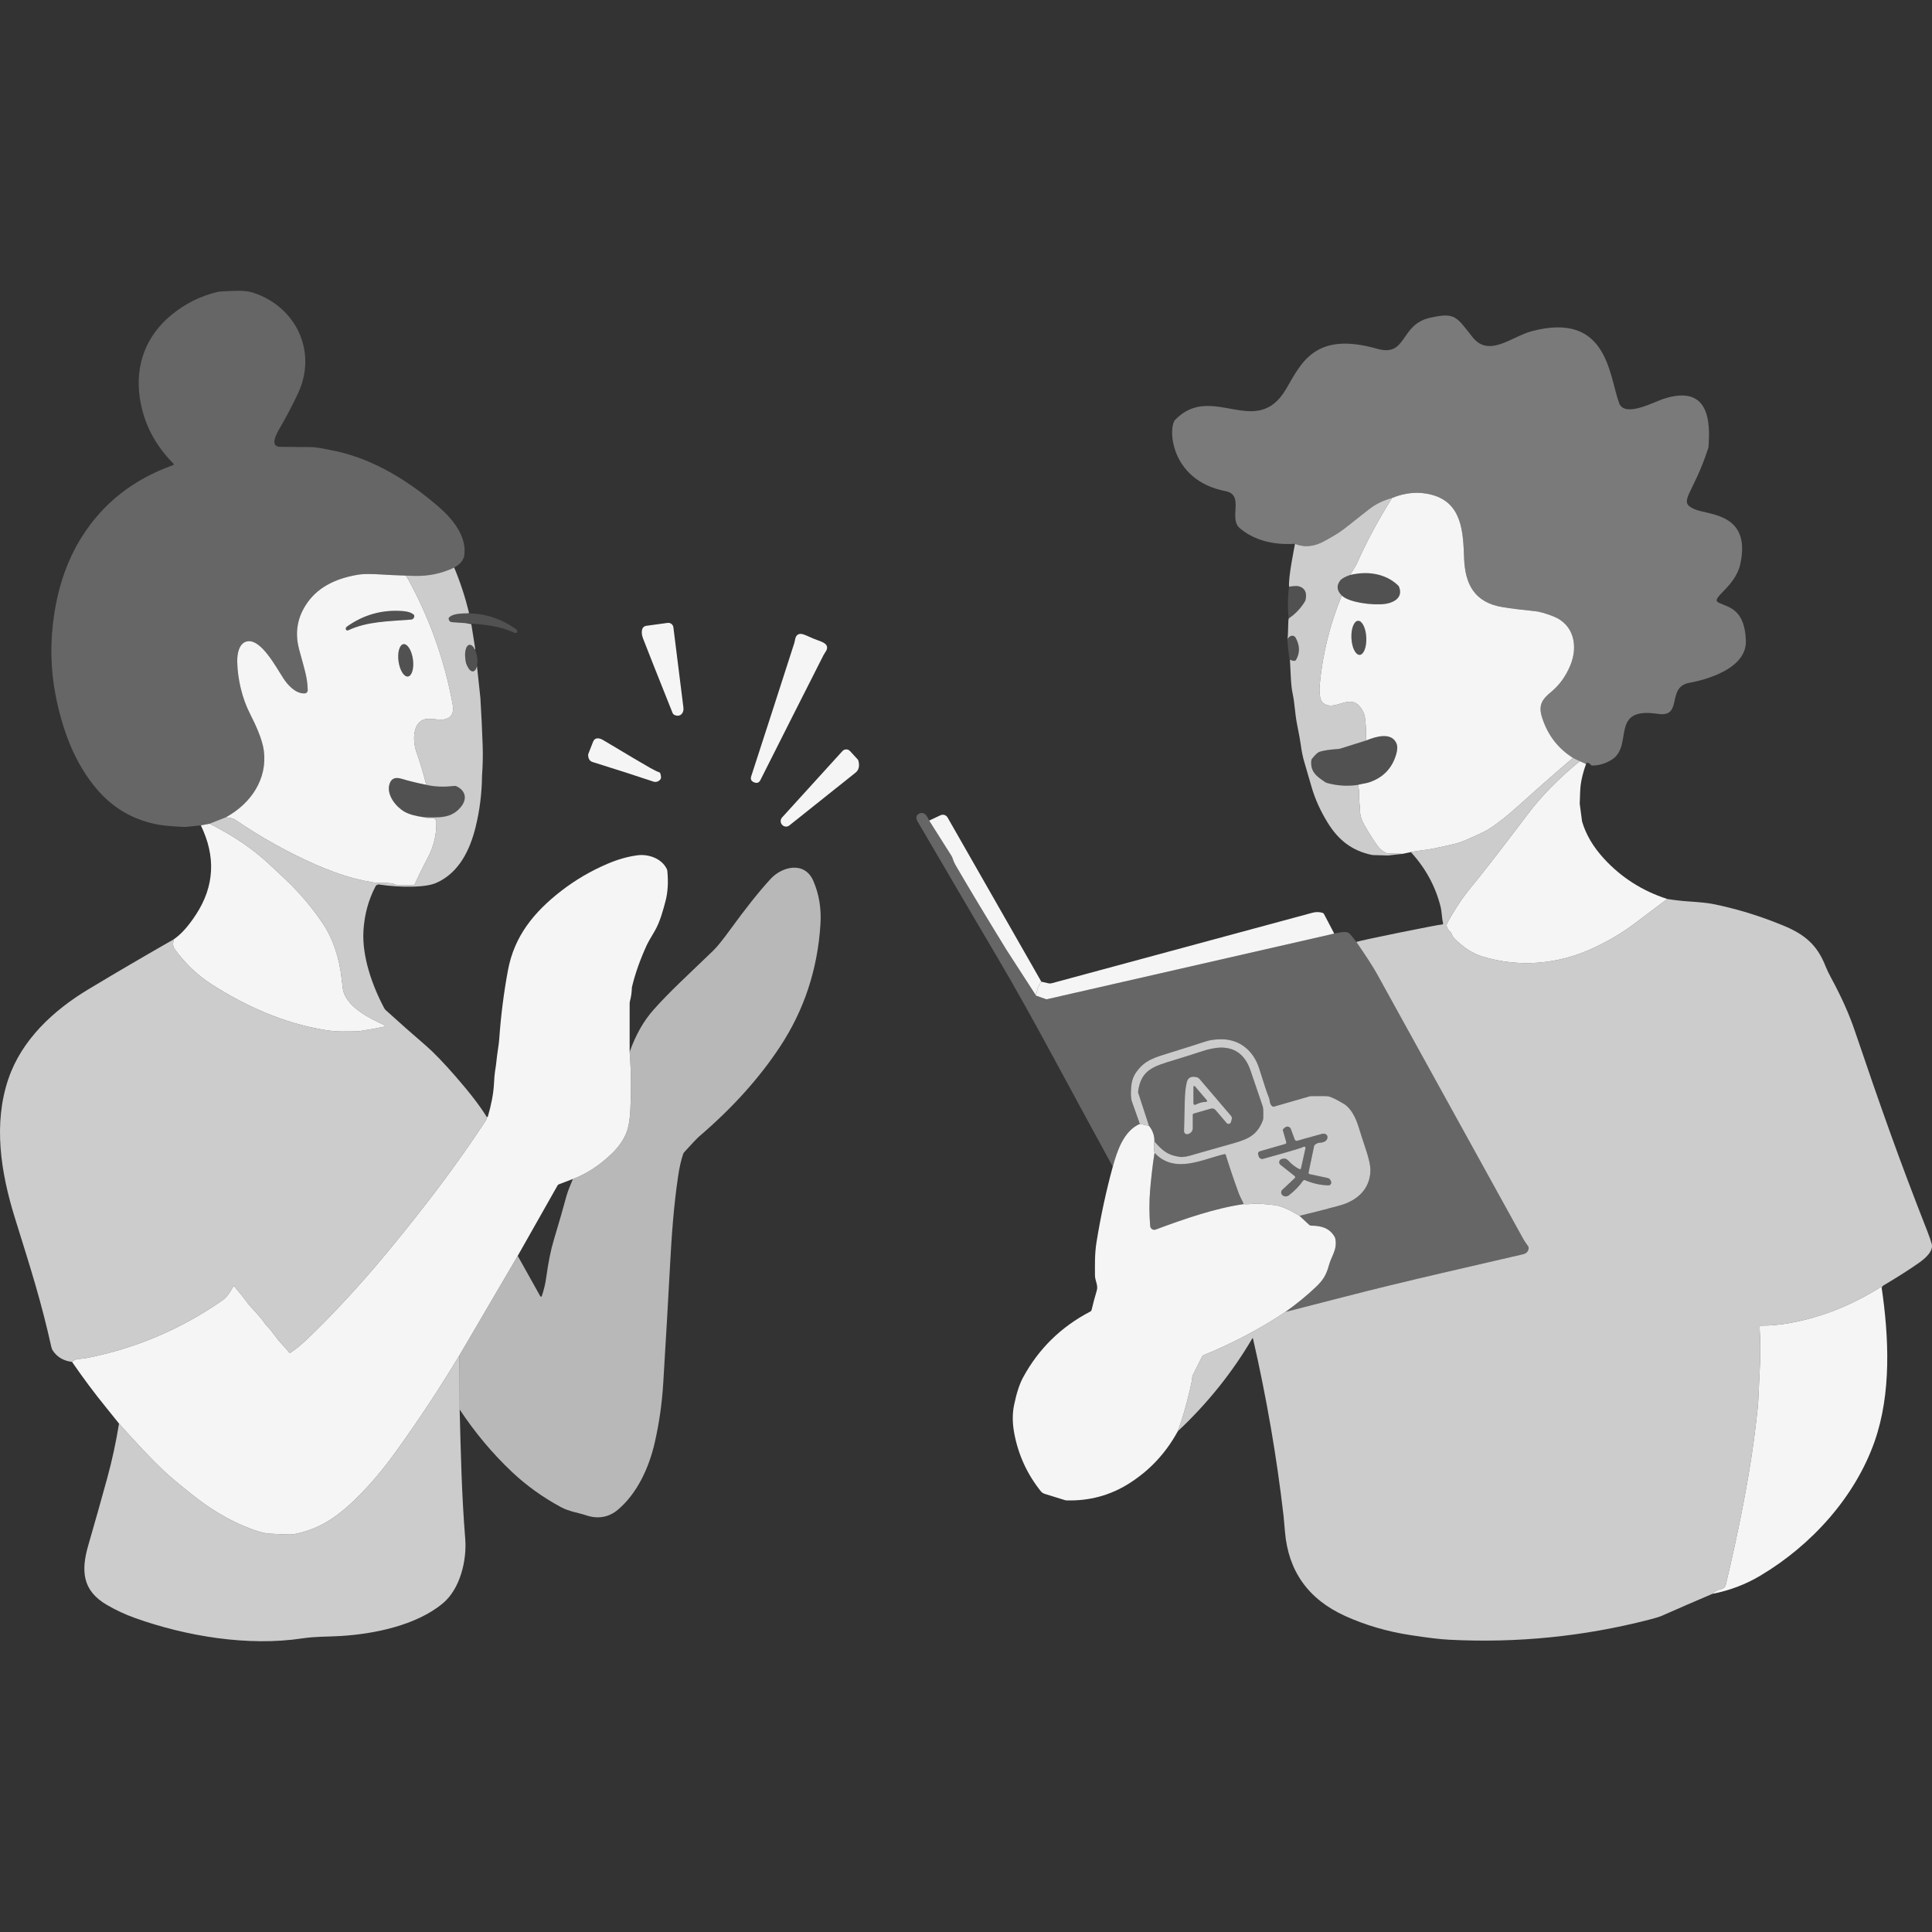 <?xml version="1.0" encoding="UTF-8" standalone="no"?>
<!DOCTYPE svg PUBLIC "-//W3C//DTD SVG 1.1//EN" "http://www.w3.org/Graphics/SVG/1.1/DTD/svg11.dtd">
<svg width="100%" height="100%" viewBox="0 0 300 300" version="1.1" xmlns="http://www.w3.org/2000/svg" xmlns:xlink="http://www.w3.org/1999/xlink" xml:space="preserve" xmlns:serif="http://www.serif.com/" style="fill-rule:evenodd;clip-rule:evenodd;stroke-linejoin:round;stroke-miterlimit:2;">
    <rect x="0" y="0" width="300" height="300" fill="#333333" stroke="none"/>
    <path d="M70.526,88.128C68.574,89.06 66.486,89.49 64.265,89.421C61.987,89.349 60.409,89.283 59.529,89.224C57.728,89.103 56.454,89.1 55.71,89.221C52.546,89.733 49.661,90.924 47.814,93.464C46.19,95.699 45.733,98.154 46.445,100.835C47.22,103.742 47.738,105.104 47.784,107.168C47.791,107.434 47.581,107.657 47.315,107.67C45.911,107.746 44.66,106.364 43.978,105.291C42.718,103.322 40.588,99.407 38.553,99.568C37.126,99.68 36.817,101.498 36.837,102.715C36.883,105.383 37.572,108.392 38.829,110.85C39.751,112.652 40.742,114.837 40.968,116.57C41.536,120.991 38.947,124.794 35.071,126.907L32.548,127.905L31.183,128.158L28.879,128.404C28.794,128.414 28.708,128.414 28.623,128.41C26.788,128.318 25.528,128.213 24.836,128.095C20.914,127.436 17.666,125.601 15.083,122.592C13.416,120.649 12.034,118.372 10.938,115.76C9.98,113.472 9.219,110.913 8.657,108.081C7.834,103.926 7.755,99.683 8.421,95.348C9.117,90.803 10.538,86.819 12.687,83.396C15.992,78.136 20.721,74.414 26.88,72.229C26.979,72.193 27.005,72.068 26.933,71.996C24.038,69.075 22.299,65.692 21.718,61.842C20.941,56.69 22.673,52.145 26.624,48.9C28.777,47.131 31.169,45.943 33.801,45.329C34.08,45.264 34.993,45.208 36.538,45.159C37.664,45.122 38.566,45.214 39.246,45.431C45.963,47.584 49.307,54.58 46.291,61.045C45.461,62.824 44.509,64.645 43.43,66.509C43.013,67.231 41.759,69.37 43.508,69.384C46.652,69.413 48.29,69.426 48.421,69.426C48.976,69.429 50.216,69.64 52.139,70.05C58.131,71.33 63.664,74.818 68.229,78.799C70.329,80.626 72.485,83.314 72.101,86.195C72,86.96 71.475,87.606 70.526,88.128Z" style="fill:white;fill-opacity:0.25;fill-rule:nonzero;"/>
    <path d="M265.281,69.501C262.861,77.009 260.408,77.874 263.123,79.067C265.264,80.008 271.953,79.617 270.238,87.568C269.448,91.234 265.449,92.878 266.87,93.577C268.414,94.335 270.934,94.524 271.098,99.503C271.259,104.405 263.159,105.876 262.296,106.033C258.707,106.685 261.395,111.45 257.458,110.852C249.848,109.696 253.718,115.728 250.317,117.933C249.219,118.645 248.131,118.876 247.177,118.875C247.116,118.847 247.063,118.805 247.022,118.749C246.973,118.68 246.842,118.588 246.632,118.467C246.478,118.375 246.359,118.431 246.277,118.638L245.309,118.198L244.249,117.683C241.903,116.203 240.302,114.106 239.445,111.385C238.854,109.511 239.432,108.609 240.869,107.431C242.159,106.368 243.153,104.986 243.852,103.286C245.073,100.32 244.404,96.913 241.128,95.679C239.918,95.223 239.018,94.967 238.431,94.911C236.4,94.711 234.7,94.501 233.331,94.278C228.904,93.55 227.487,90.678 227.342,86.638C227.198,82.612 227.027,78.113 222.367,76.843C220.349,76.291 218.282,76.452 216.162,77.322C214.787,77.686 213.579,78.283 212.539,79.107C210.389,80.81 209.169,81.772 208.883,81.992C207.849,82.792 206.845,83.357 205.651,84.016C204.046,84.902 202.523,85.044 201.089,84.443C200.928,84.395 196.066,85.079 192.492,81.992C190.742,80.48 193.293,76.841 190.303,76.264C181.646,74.591 181.339,66.365 182.491,65.178C188.234,59.263 195.078,68.366 199.741,60.345C202.092,56.3 204.233,51.422 213.827,54.153C218.547,55.497 217.3,50.419 222.033,49.349C225.991,48.454 226.13,49.176 228.659,52.356C231.226,55.584 234.737,52.244 237.867,51.422C249.62,48.334 249.829,58.225 251.412,62.584C252.254,64.901 256.802,62.431 258.229,61.96C265.344,59.608 265.63,65.317 265.281,69.501Z" style="fill:white;fill-opacity:0.35;"/>
    <path d="M244.249,117.683C241.45,120.068 238.703,122.48 236.009,124.915C235.041,125.788 234.168,126.533 233.384,127.153C232.13,128.141 231.182,128.791 230.535,129.103C228.228,130.222 226.706,130.858 225.974,131.013C224.642,131.295 222.761,131.804 221.035,132.01C220.382,132.092 219.729,132.194 219.076,132.315L217.786,132.585L215.446,132.512C215.381,132.509 215.315,132.493 215.256,132.463C214.721,132.194 214.318,131.879 214.045,131.521C213.458,130.76 212.726,129.611 211.843,128.079C211.403,127.318 211.184,126.573 211.18,125.844C211.18,125.001 211.003,124.374 211.046,123.432C211.069,122.917 211.003,122.402 210.849,121.88C211.43,121.709 212.155,121.637 212.634,121.473C214.784,120.744 216.175,119.291 216.805,117.115C217.012,116.403 217.022,115.832 216.828,115.402C216.05,113.663 213.678,114.342 212.139,114.982C212.155,113.82 212.099,112.681 211.971,111.569C211.896,110.909 211.636,110.306 211.19,109.758C209.448,107.631 207.15,110.66 205.388,109.095C204.843,108.609 204.853,107.063 204.925,106.312C205.378,101.511 206.52,96.9 208.352,92.476C208.775,92.867 209.454,93.179 210.383,93.412C211.686,93.737 213.038,93.878 214.436,93.835C215.942,93.786 217.957,93.084 217.268,91.18C217.225,91.069 217.159,90.97 217.074,90.888C215.112,89.027 212.299,88.643 209.644,89.283L210.606,87.689C210.613,87.679 210.619,87.669 210.622,87.659C212.181,84.148 214.025,80.702 216.162,77.322C218.282,76.452 220.349,76.291 222.367,76.843C227.027,78.113 227.198,82.612 227.342,86.638C227.487,90.678 228.904,93.55 233.331,94.278C234.7,94.501 236.4,94.711 238.431,94.911C239.018,94.967 239.918,95.223 241.128,95.679C244.404,96.913 245.073,100.32 243.852,103.286C243.153,104.986 242.159,106.368 240.869,107.431C239.432,108.609 238.854,109.511 239.445,111.385C240.302,114.106 241.903,116.203 244.249,117.683ZM210.874,96.398C210.235,96.427 209.779,97.638 209.849,99.099C209.92,100.559 210.494,101.721 211.132,101.688C211.771,101.658 212.227,100.448 212.157,98.987C212.086,97.527 211.512,96.365 210.874,96.398Z" style="fill:white;fill-opacity:0.95;fill-rule:nonzero;"/>
    <path d="M216.162,77.322C214.025,80.702 212.181,84.148 210.622,87.659C210.619,87.669 210.613,87.679 210.606,87.689L209.644,89.283C208.847,89.559 208.329,89.851 208.096,90.16C207.502,90.944 207.587,91.718 208.352,92.476C206.52,96.9 205.378,101.511 204.925,106.312C204.853,107.063 204.843,108.609 205.388,109.095C207.15,110.66 209.448,107.631 211.19,109.758C211.636,110.306 211.896,110.909 211.971,111.569C212.099,112.681 212.155,113.82 212.139,114.982L208.092,116.252C208.01,116.275 207.928,116.291 207.843,116.298C206.563,116.38 205.585,116.524 204.912,116.731C204.64,116.816 204.253,117.167 203.754,117.781C203.675,117.876 203.626,117.991 203.616,118.116C203.445,119.865 204.492,120.59 205.766,121.443C205.854,121.506 205.953,121.548 206.058,121.578C207.62,122.014 209.218,122.116 210.849,121.88C211.003,122.402 211.069,122.917 211.046,123.432C211.003,124.374 211.18,125.001 211.18,125.844C211.184,126.573 211.403,127.318 211.843,128.079C212.726,129.611 213.458,130.76 214.045,131.521C214.318,131.879 214.721,132.194 215.256,132.463C215.315,132.493 215.381,132.509 215.446,132.512L217.786,132.585L215.614,132.834C215.574,132.837 215.535,132.841 215.492,132.837L213.166,132.772C213.136,132.768 213.107,132.765 213.077,132.762C209.897,132.115 207.797,130.402 206.169,127.761C205.037,125.926 204.197,124.062 203.649,122.165C202.93,119.688 202.569,118.447 202.566,118.437C202.32,117.663 202.116,116.678 201.956,115.481C201.883,114.933 201.703,113.942 201.414,112.508C201.06,110.739 201.06,109.269 200.722,107.71C200.577,107.03 200.482,106.151 200.433,105.068C200.394,104.195 200.348,103.312 200.298,102.416C200.584,102.564 200.814,102.63 200.991,102.617C201.096,102.61 201.194,102.551 201.247,102.459C201.874,101.379 201.851,100.234 201.181,99.023C201.037,98.761 200.709,98.649 200.423,98.767C200.213,98.849 200.042,99.017 199.908,99.269C200.053,98.687 199.99,96.408 200.108,96.03C201.119,95.361 201.956,94.485 202.615,93.405C202.671,93.317 202.71,93.218 202.733,93.113C202.97,92.01 202.622,91.321 201.693,91.042C201.434,90.967 200.925,90.987 200.164,91.101C200.029,89.602 200.994,84.998 201.089,84.443C202.523,85.044 204.046,84.902 205.651,84.016C206.845,83.357 207.849,82.792 208.883,81.992C209.169,81.772 210.389,80.81 212.539,79.107C213.579,78.283 214.787,77.686 216.162,77.322Z" style="fill:white;fill-opacity:0.75;fill-rule:nonzero;"/>
    <path d="M63.421,90.022C66.742,96.089 69.033,102.538 70.29,109.367C70.533,110.683 70.122,111.454 69.063,111.684C67.842,111.946 66.44,111.241 65.41,111.927C64.025,112.849 64.156,115.336 64.639,116.711C65.22,118.352 65.735,120.072 66.188,121.87C64.718,121.568 63.428,121.25 62.322,120.918C61.288,120.607 60.658,120.938 60.435,121.916C60.068,123.547 61.528,125.319 62.824,126.051C63.51,126.438 64.501,126.72 65.791,126.894C66.171,127.006 66.595,127.042 67.057,127.006C67.428,126.973 67.747,127.262 67.756,127.633C67.802,129.579 67.353,131.443 66.404,133.228C65.679,134.596 64.941,136.063 64.458,137.205C64.406,137.33 64.281,137.412 64.147,137.412L61.666,137.412C61.587,137.412 61.511,137.395 61.439,137.363C60.511,136.943 59.001,137.192 57.908,137.015C55.926,136.69 53.99,136.181 52.103,135.489C50.909,135.049 49.894,134.645 49.061,134.278C44.654,132.329 40.466,129.992 36.492,127.268C36.24,127.098 35.767,126.976 35.071,126.907C38.947,124.794 41.536,120.991 40.968,116.57C40.742,114.837 39.751,112.652 38.829,110.85C37.572,108.392 36.883,105.383 36.837,102.715C36.817,101.498 37.126,99.68 38.553,99.568C40.588,99.407 42.718,103.322 43.978,105.291C44.66,106.364 45.911,107.746 47.315,107.67C47.581,107.657 47.791,107.434 47.784,107.168C47.738,105.104 47.22,103.742 46.445,100.835C45.733,98.154 46.19,95.699 47.814,93.464C49.661,90.924 52.546,89.733 55.71,89.221C56.454,89.1 57.728,89.103 59.529,89.224C60.238,89.272 61.401,89.324 63.017,89.38C63.25,89.718 63.421,90.022 63.421,90.022ZM53.724,97.491C53.593,97.72 53.836,97.983 54.075,97.871C57.009,96.5 60.169,96.49 63.832,96.208C64.183,96.181 64.412,95.83 64.301,95.496C64.294,95.479 64.225,95.423 64.094,95.328C63.766,95.089 63.244,94.941 62.529,94.885C59.359,94.642 56.471,95.446 53.869,97.297C53.829,97.323 53.8,97.359 53.777,97.399L53.724,97.491ZM62.653,100.022C62.037,100.106 61.692,101.301 61.883,102.69C62.076,104.077 62.732,105.134 63.35,105.047C63.966,104.963 64.311,103.769 64.12,102.379C63.927,100.992 63.27,99.936 62.653,100.022Z" style="fill:white;fill-opacity:0.95;"/>
    <path d="M72.286,96.756L73.188,96.916L73.795,100.746C73.791,100.796 73.779,100.844 73.757,100.89C73.518,100.389 73.199,100.085 72.89,100.128C72.725,100.151 72.583,100.271 72.473,100.463C72.431,100.515 72.4,100.578 72.384,100.651C72.224,101.058 72.169,101.66 72.26,102.316C72.298,102.755 72.404,103.18 72.61,103.519C72.847,104.001 73.16,104.292 73.462,104.25C73.745,104.211 73.958,103.888 74.063,103.411L74.595,108.386C74.743,110.804 74.861,113.233 74.946,115.668C75.002,117.253 74.969,118.831 74.851,120.41C74.828,123.11 74.5,125.765 73.864,128.377C72.978,132.01 71.274,135.495 67.806,137.067C66.966,137.448 65.676,137.651 63.937,137.681C62.22,137.71 60.534,137.599 58.876,137.346C58.643,137.31 58.417,137.428 58.309,137.635C57.216,139.719 56.592,142.009 56.438,144.507C56.192,148.478 57.784,153.029 59.67,156.56C59.73,156.672 59.808,156.77 59.9,156.856C62.069,158.825 64.134,160.649 66.086,162.326C67.29,163.36 68.849,164.974 70.762,167.166C72.925,169.641 74.53,171.731 75.583,173.441C75.58,173.664 75.537,173.835 75.462,173.953C70.867,180.962 66.152,187.138 60.606,193.889C57.229,198.001 53.8,201.82 50.324,205.348C48.214,207.491 46.747,208.863 45.917,209.47C45.418,209.834 45.156,210.021 45.126,210.038C45.028,210.087 44.906,210.054 44.847,209.962C44.726,209.769 44.283,209.26 43.518,208.436C42.839,207.704 42.298,206.746 41.474,205.929C41.346,205.801 41.228,205.66 41.126,205.509C40.25,204.193 38.871,203.002 38.153,201.942C37.943,201.63 37.355,200.898 36.391,199.753C36.338,199.691 36.243,199.704 36.207,199.773C35.685,200.79 35.124,201.509 34.52,201.929C28.026,206.448 20.898,209.45 13.137,210.937C13.101,210.943 12.782,210.973 12.182,211.022C11.765,211.058 11.434,211.213 11.191,211.478C9.855,211.314 8.851,210.72 8.182,209.693C8.09,209.549 8.024,209.391 7.988,209.227C6.354,201.932 4.887,197.387 2.311,189.114C0.099,182.003 -1.063,174.458 1.313,167.498C3.374,161.456 8.29,156.888 13.705,153.63C18.036,151.024 22.463,148.432 26.989,145.852C26.815,146.499 26.851,146.991 27.097,147.336C28.705,149.564 30.605,151.385 32.794,152.799C38.097,156.225 44.093,158.907 50.465,159.934C51.42,160.088 52.31,160.163 53.133,160.167C54.653,160.17 55.549,160.15 55.818,160.111C56.973,159.944 58.292,159.707 59.772,159.402C59.858,159.386 59.871,159.268 59.792,159.231C57.423,158.135 54.151,156.563 53.334,153.994C53.271,153.797 53.186,153.187 53.074,152.166C52.697,148.684 51.706,145.747 50.101,143.358C48.359,140.769 46.301,138.373 43.922,136.175C43.551,135.83 42.872,135.197 41.887,134.268C39.351,131.872 36.236,129.753 32.548,127.905L35.071,126.907C35.767,126.976 36.24,127.098 36.492,127.268C40.466,129.992 44.654,132.329 49.061,134.278C49.894,134.645 50.909,135.049 52.103,135.489C53.99,136.181 55.926,136.69 57.908,137.015C59.001,137.192 60.511,136.943 61.439,137.363C61.511,137.395 61.587,137.412 61.666,137.412L64.147,137.412C64.281,137.412 64.406,137.33 64.458,137.205C64.941,136.063 65.679,134.596 66.404,133.228C67.353,131.443 67.802,129.579 67.756,127.633C67.747,127.262 67.428,126.973 67.057,127.006C66.595,127.042 66.171,127.006 65.791,126.894C68.216,126.95 70.083,127.111 71.57,125.296C72.613,124.023 72.265,122.717 70.841,122.08C70.749,122.041 70.648,122.024 70.546,122.037C68.918,122.231 67.464,122.175 66.188,121.87C65.735,120.072 65.22,118.352 64.639,116.711C64.156,115.336 64.025,112.849 65.41,111.927C66.44,111.241 67.842,111.946 69.063,111.684C70.122,111.454 70.533,110.683 70.29,109.367C69.033,102.538 66.742,96.089 63.421,90.022C63.421,90.022 63.25,89.718 63.017,89.38L64.265,89.421C66.486,89.49 68.574,89.06 70.526,88.128C71.475,90.393 72.246,92.752 72.843,95.207L72.485,95.244C72.152,95.246 71.815,95.26 71.475,95.286C70.759,95.342 70.238,95.489 69.91,95.729C69.778,95.824 69.709,95.88 69.703,95.896C69.591,96.231 69.821,96.582 70.172,96.608C70.895,96.664 71.599,96.709 72.286,96.756Z" style="fill:white;fill-opacity:0.75;"/>
    <path d="M208.352,92.476C207.587,91.718 207.502,90.944 208.096,90.16C208.329,89.851 208.847,89.559 209.644,89.283C212.299,88.643 215.112,89.027 217.074,90.888C217.159,90.97 217.225,91.069 217.268,91.18C217.957,93.084 215.942,93.786 214.436,93.835C213.038,93.878 211.686,93.737 210.383,93.412C209.454,93.179 208.775,92.867 208.352,92.476Z" style="fill:white;fill-opacity:0.15;fill-rule:nonzero;"/>
    <path d="M200.108,96.03C199.934,94.416 199.951,92.772 200.164,91.101C200.925,90.987 201.434,90.967 201.693,91.042C202.622,91.321 202.97,92.01 202.733,93.113C202.71,93.218 202.671,93.317 202.615,93.405C201.956,94.485 201.119,95.361 200.108,96.03Z" style="fill:white;fill-opacity:0.15;fill-rule:nonzero;"/>
    <path d="M53.724,97.491L53.777,97.399C53.8,97.359 53.829,97.323 53.869,97.297C56.471,95.446 59.359,94.642 62.529,94.885C63.244,94.941 63.766,95.089 64.094,95.328C64.225,95.423 64.294,95.479 64.301,95.496C64.412,95.83 64.183,96.181 63.832,96.208C60.169,96.49 57.009,96.5 54.075,97.871C53.836,97.983 53.593,97.72 53.724,97.491Z" style="fill:white;fill-opacity:0.15;fill-rule:nonzero;"/>
    <path d="M210.874,96.398C211.512,96.365 212.086,97.527 212.157,98.987C212.227,100.448 211.771,101.658 211.132,101.688C210.494,101.721 209.92,100.559 209.849,99.099C209.779,97.638 210.235,96.427 210.874,96.398Z" style="fill:white;fill-opacity:0.15;fill-rule:nonzero;"/>
    <path d="M106.122,109.889C106.227,110.726 105.623,111.415 104.747,111.024C104.603,110.959 104.491,110.84 104.432,110.696C102.036,104.704 100.507,100.848 99.848,99.132C99.66,98.652 99.611,98.203 99.7,97.783C99.769,97.461 100.031,97.218 100.356,97.176L103.667,96.723C104.107,96.664 104.511,96.976 104.563,97.415C104.763,99.105 105.282,103.263 106.122,109.889Z" style="fill:white;fill-opacity:0.95;fill-rule:nonzero;"/>
    <path d="M126.281,99.151C127.026,99.46 127.988,99.722 128.27,100.113C128.716,100.726 128.129,101.222 127.873,101.731C124.804,107.775 121.539,114.243 118.07,121.138C117.864,121.548 117.539,121.663 117.096,121.48C116.653,121.299 116.502,120.987 116.646,120.551C119.032,113.213 121.26,106.318 123.334,99.863C123.511,99.322 123.442,98.557 124.194,98.436C124.667,98.357 125.536,98.846 126.281,99.151Z" style="fill:white;fill-opacity:0.95;fill-rule:nonzero;"/>
    <path d="M200.298,102.416C200.155,102.324 199.918,99.846 199.908,99.269C200.042,99.017 200.213,98.849 200.423,98.767C200.709,98.649 201.037,98.761 201.181,99.023C201.851,100.234 201.874,101.379 201.247,102.459C201.194,102.551 201.096,102.61 200.991,102.617C200.814,102.63 200.584,102.564 200.298,102.416Z" style="fill:white;fill-opacity:0.15;fill-rule:nonzero;"/>
    <path d="M62.653,100.022C63.27,99.936 63.927,100.992 64.12,102.379C64.311,103.769 63.966,104.963 63.35,105.047C62.732,105.134 62.076,104.077 61.883,102.69C61.692,101.301 62.037,100.106 62.653,100.022Z" style="fill:white;fill-opacity:0.15;fill-rule:nonzero;"/>
    <path d="M210.849,121.88C209.218,122.116 207.62,122.014 206.058,121.578C205.953,121.548 205.854,121.506 205.766,121.443C204.492,120.59 203.445,119.865 203.616,118.116C203.626,117.991 203.675,117.876 203.754,117.781C204.253,117.167 204.64,116.816 204.912,116.731C205.585,116.524 206.563,116.38 207.843,116.298C207.928,116.291 208.01,116.275 208.092,116.252L212.139,114.982C213.678,114.342 216.05,113.663 216.828,115.402C217.022,115.832 217.012,116.403 216.805,117.115C216.175,119.291 214.784,120.744 212.634,121.473C212.155,121.637 211.43,121.709 210.849,121.88Z" style="fill:white;fill-opacity:0.15;fill-rule:nonzero;"/>
    <path d="M102.588,120.948C102.351,121.335 101.879,121.509 101.452,121.365C99.007,120.538 95.864,119.524 92.014,118.326C91.591,118.195 91.361,117.847 91.325,117.286C91.322,117.207 91.332,117.125 91.361,117.049C91.68,116.229 91.922,115.609 92.09,115.185C92.385,114.437 93.087,114.578 93.685,114.936C97.688,117.332 100.117,118.769 100.967,119.245C101.606,119.602 102.063,119.822 102.328,119.904C102.433,119.937 102.512,120.019 102.542,120.124C102.66,120.531 102.676,120.807 102.588,120.948Z" style="fill:white;fill-opacity:0.95;fill-rule:nonzero;"/>
    <path d="M121.46,128.085L121.437,128.062C121.149,127.741 121.152,127.255 121.441,126.937L130.813,116.626C131.128,116.281 131.67,116.278 131.988,116.623L133.163,117.899C133.225,117.965 133.271,118.047 133.294,118.139C133.511,118.956 133.356,119.576 132.828,119.993C129.737,122.444 126.317,125.175 122.566,128.177C122.232,128.443 121.746,128.404 121.46,128.085Z" style="fill:white;fill-opacity:0.95;fill-rule:nonzero;"/>
    <path d="M245.309,118.198C242.064,120.843 239.356,123.606 237.184,126.484C232.974,132.063 230.01,135.879 228.294,137.93C227.395,139.01 226.437,140.401 225.419,142.111C224.966,142.869 224.71,143.355 224.648,143.565C224.619,143.663 224.622,143.768 224.655,143.867C224.802,144.277 225.003,144.569 225.255,144.75C225.278,144.766 225.295,144.786 225.304,144.809L225.619,145.465C225.639,145.504 225.662,145.54 225.692,145.57C227.126,147.066 228.632,148.054 230.207,148.533C235.898,150.259 241.91,149.77 247.347,147.237C249.825,146.082 252.004,144.789 253.887,143.355C255.512,142.121 257.176,140.867 258.882,139.591C259.985,139.771 261.146,139.903 262.371,139.985C263.995,140.093 265.157,140.214 265.856,140.349C269.521,141.068 273.21,142.193 276.921,143.722C280.282,145.107 282.211,146.778 283.494,150.095C283.668,150.545 283.964,151.155 284.377,151.92C285.936,154.798 287.137,157.486 287.987,159.989C291.991,171.79 294.885,180.021 299.253,191.126C299.545,191.871 299.778,192.543 299.952,193.141C300.28,194.299 298.856,195.467 297.999,196.074C296.532,197.108 294.678,198.293 292.43,199.625C292.338,199.681 292.269,199.766 292.237,199.871L292.194,200.019C292.181,199.852 292.092,199.815 291.931,199.917C287.508,202.693 282.884,204.525 278.06,205.414C276.442,205.713 274.91,205.854 273.466,205.84C273.328,205.84 273.22,205.955 273.229,206.09C273.374,208.443 273.38,210.668 273.249,212.765C273.101,215.177 273.111,217.149 272.878,219.174C272.616,221.468 272.422,223.069 272.294,223.972C271.411,230.338 269.971,237.708 267.979,246.083C267.9,246.418 267.631,246.677 267.29,246.743C266.748,246.848 266.286,247.097 265.908,247.491C263.299,248.6 260.644,249.749 257.947,250.94C257.652,251.071 257.028,251.258 256.073,251.504C245.903,254.12 235.55,255.157 225.012,254.615C223.644,254.547 221.622,254.304 218.945,253.887C215.351,253.332 211.994,252.345 208.873,250.93C203.147,248.331 200.033,243.96 199.527,237.817C199.422,236.537 199.35,235.73 199.311,235.395C198.247,226.193 196.662,217.005 194.559,207.826C194.549,207.783 194.493,207.773 194.47,207.809C191.349,213.122 187.487,217.937 182.883,222.249C183.569,220.404 184.192,218.268 184.757,215.84C184.996,214.809 185.114,214.212 185.118,214.048C185.121,213.831 185.173,213.615 185.272,213.421L186.66,210.645C186.709,210.546 186.794,210.468 186.899,210.425C191.448,208.568 195.681,206.333 199.599,203.717C202.625,202.949 205.605,202.185 208.542,201.42C218.032,198.949 230.545,196.156 236.469,194.768C237.026,194.637 237.325,194.319 237.368,193.817C237.378,193.705 237.345,193.597 237.282,193.511C236.951,193.062 236.702,192.688 236.534,192.389C234.103,187.988 226.581,174.36 213.97,151.51C212.946,149.656 211.784,147.982 210.619,146.279C210.531,146.148 223.641,143.506 223.897,143.555C224.015,143.581 224.12,143.47 224.087,143.352C223.874,142.557 223.906,141.616 223.667,140.687C222.866,137.566 221.337,134.773 219.076,132.315C219.729,132.194 220.382,132.092 221.035,132.01C222.761,131.804 224.642,131.295 225.974,131.013C226.706,130.858 228.228,130.222 230.535,129.103C231.182,128.791 232.13,128.141 233.384,127.153C234.168,126.533 235.041,125.788 236.009,124.915C238.703,122.48 241.45,120.068 244.249,117.683L245.309,118.198Z" style="fill:white;fill-opacity:0.75;fill-rule:nonzero;"/>
    <path d="M245.309,118.198L246.277,118.638C245.851,119.835 245.575,120.912 245.45,121.863C245.388,122.352 245.336,123.327 245.299,124.791C245.299,124.804 245.299,124.817 245.303,124.83L245.654,127.498C245.657,127.534 245.667,127.567 245.677,127.603C246.271,129.602 247.39,131.502 249.034,133.297C251.731,136.244 255.013,138.341 258.882,139.591C257.176,140.867 255.512,142.121 253.887,143.355C252.004,144.789 249.825,146.082 247.347,147.237C241.91,149.77 235.898,150.259 230.207,148.533C228.632,148.054 227.126,147.066 225.692,145.57C225.662,145.54 225.639,145.504 225.619,145.465L225.304,144.809C225.295,144.786 225.278,144.766 225.255,144.75C225.003,144.569 224.802,144.277 224.655,143.867C224.622,143.768 224.619,143.663 224.648,143.565C224.71,143.355 224.966,142.869 225.419,142.111C226.437,140.401 227.395,139.01 228.294,137.93C230.01,135.879 232.974,132.063 237.184,126.484C239.356,123.606 242.064,120.843 245.309,118.198Z" style="fill:white;fill-opacity:0.95;fill-rule:nonzero;"/>
    <path d="M66.188,121.87C67.464,122.175 68.918,122.231 70.546,122.037C70.648,122.024 70.749,122.041 70.841,122.08C72.265,122.717 72.613,124.023 71.57,125.296C70.083,127.111 68.216,126.95 65.791,126.894C64.501,126.72 63.51,126.438 62.824,126.051C61.528,125.319 60.068,123.547 60.435,121.916C60.658,120.938 61.288,120.607 62.322,120.918C63.428,121.25 64.718,121.568 66.188,121.87Z" style="fill:white;fill-opacity:0.15;fill-rule:nonzero;"/>
    <path d="M160.824,154.585L162.418,155.146C162.474,155.165 162.533,155.169 162.592,155.156L207.18,144.969C208.542,144.658 208.973,144.676 209.372,144.833C209.604,144.925 210.531,146.148 210.619,146.279C211.784,147.982 212.946,149.656 213.97,151.51C226.581,174.36 234.103,187.988 236.534,192.389C236.702,192.688 236.951,193.062 237.282,193.511C237.345,193.597 237.378,193.705 237.368,193.817C237.325,194.319 237.026,194.637 236.469,194.768C230.545,196.156 218.032,198.949 208.542,201.42C205.605,202.185 202.625,202.949 199.599,203.717C201.362,202.454 202.937,201.167 204.318,199.855C205.421,198.805 205.936,198.011 206.353,196.478C206.766,194.968 207.682,194.033 207.347,192.337C207.328,192.238 207.292,192.143 207.242,192.054C206.448,190.669 205.136,190.328 203.616,190.322C203.495,190.322 203.377,190.276 203.291,190.194L201.785,188.792C203.872,188.297 205.946,187.765 208.007,187.198C210.75,186.443 212.677,184.671 212.798,181.865C212.828,181.094 212.582,179.929 212.053,178.367C211.702,177.323 211.331,176.178 210.944,174.931C210.537,173.615 209.799,172.082 208.68,171.413C207.554,170.74 206.763,170.35 206.307,170.248C206.054,170.192 205.136,170.179 203.554,170.209C203.488,170.212 203.423,170.222 203.357,170.238L197.814,171.836C197.732,171.862 197.644,171.846 197.575,171.794C197.082,171.423 197.223,170.885 197.04,170.445C196.764,169.785 196.262,168.282 195.533,165.939C194.69,163.232 192.59,161.414 189.754,161.378C188.767,161.368 187.913,161.479 187.188,161.719C185.846,162.162 184.031,162.736 181.751,163.445C179.247,164.223 177.799,164.59 176.461,166.448C176.008,167.075 175.742,167.81 175.663,168.66C175.558,169.759 175.591,170.553 175.762,171.039L176.989,174.521C174.501,175.6 173.487,178.655 172.792,181.159C169.789,175.669 166.822,170.215 163.898,164.791C160.41,158.329 157.473,153.075 155.081,149.022C151.747,143.375 147.553,136.23 142.502,127.59C142.154,126.996 142.24,126.576 142.761,126.323C143.119,126.153 143.552,126.254 143.792,126.573C144.018,126.871 144.179,127.15 144.281,127.416L147.763,132.929C147.809,133.005 147.845,133.08 147.874,133.162C148.029,133.638 148.189,134.015 148.35,134.294C150.526,138.029 153.181,142.443 156.315,147.539L160.771,154.43C160.82,154.355 160.84,154.407 160.824,154.585Z" style="fill:white;fill-opacity:0.25;"/>
    <path d="M161.697,152.435C161.322,152.924 161.076,153.505 160.958,154.178C160.945,154.25 160.909,154.316 160.856,154.361C160.833,154.381 160.804,154.404 160.771,154.43L156.315,147.539C153.181,142.443 150.526,138.029 148.35,134.294C148.189,134.015 148.029,133.638 147.874,133.162C147.845,133.08 147.809,133.005 147.763,132.929L144.281,127.416L146.05,126.589C146.447,126.405 146.919,126.556 147.136,126.934L161.697,152.435Z" style="fill:white;fill-opacity:0.95;fill-rule:nonzero;"/>
    <path d="M32.548,127.905C36.236,129.753 39.351,131.872 41.887,134.268C42.872,135.197 43.551,135.83 43.922,136.175C46.301,138.373 48.359,140.769 50.101,143.358C51.706,145.747 52.697,148.684 53.074,152.166C53.186,153.187 53.271,153.797 53.334,153.994C54.151,156.563 57.423,158.135 59.792,159.231C59.871,159.268 59.858,159.386 59.772,159.402C58.292,159.707 56.973,159.944 55.818,160.111C55.549,160.15 54.653,160.17 53.133,160.167C52.31,160.163 51.42,160.088 50.465,159.934C44.093,158.907 38.097,156.225 32.794,152.799C30.605,151.385 28.705,149.564 27.097,147.336C26.851,146.991 26.815,146.499 26.989,145.852C28.108,145.094 29.263,143.808 30.448,141.986C33.293,137.619 33.539,133.011 31.183,128.158L32.548,127.905Z" style="fill:white;fill-opacity:0.95;fill-rule:nonzero;"/>
    <path d="M97.77,163.343C98,166.297 98.036,169.293 97.879,172.328C97.793,173.979 97.564,175.229 97.186,176.079C96.697,177.195 95.952,178.229 94.951,179.177C93.035,181.002 91.036,182.298 88.959,183.069L86.79,183.896C86.698,183.932 86.623,183.998 86.573,184.083L80.391,195.005L71.343,210.448C68.163,215.741 64.777,220.861 61.183,225.803C59.001,228.805 56.727,231.395 54.354,233.577C51.798,235.933 49.179,237.525 45.766,238.201C45.487,238.256 45.202,238.279 44.92,238.276C44.293,238.266 43.279,238.224 41.881,238.148C40.991,238.099 39.718,237.728 38.054,237.042C35.354,235.923 32.715,234.351 30.139,232.32C27.911,230.564 26.303,229.216 25.322,228.28C23.438,226.482 21.157,224.073 18.483,221.051C17.826,220.221 17.163,219.397 16.491,218.573C14.683,216.355 12.917,213.989 11.191,211.478C11.434,211.213 11.765,211.058 12.182,211.022C12.782,210.973 13.101,210.943 13.137,210.937C20.898,209.45 28.026,206.448 34.52,201.929C35.124,201.509 35.685,200.79 36.207,199.773C36.243,199.704 36.338,199.691 36.391,199.753C37.355,200.898 37.943,201.63 38.153,201.942C38.871,203.002 40.25,204.193 41.126,205.509C41.228,205.66 41.346,205.801 41.474,205.929C42.298,206.746 42.839,207.704 43.518,208.436C44.283,209.26 44.726,209.769 44.847,209.962C44.906,210.054 45.028,210.087 45.126,210.038C45.156,210.021 45.418,209.834 45.917,209.47C46.747,208.863 48.214,207.491 50.324,205.348C53.8,201.82 57.229,198.001 60.606,193.889C66.152,187.138 70.867,180.962 75.462,173.953C75.537,173.835 75.58,173.664 75.583,173.441C75.655,173.464 75.705,173.464 75.734,173.434C75.737,173.431 75.741,173.425 75.744,173.418C76.299,171.498 76.614,169.831 76.696,168.417C76.755,167.357 76.81,166.681 76.863,166.392C77.106,165.01 77.083,164.469 77.303,163.081C77.418,162.349 77.49,161.794 77.516,161.414C77.775,157.705 78.231,154.112 78.881,150.637C79.866,145.37 82.895,141.632 87.167,138.324C89.356,136.631 91.758,135.226 94.367,134.114C95.926,133.448 97.459,133.014 98.971,132.811C100.642,132.585 102.703,133.264 103.526,134.908C103.579,135.01 103.612,135.121 103.621,135.236C103.795,137.005 103.7,138.583 103.329,139.968C103.014,141.153 102.493,143.181 101.643,144.605C100.99,145.701 100.599,146.384 100.478,146.653C99.431,148.921 98.656,151.093 98.154,153.164C98.128,153.265 98.115,153.367 98.112,153.475C98.092,154.135 97.997,154.791 97.823,155.438C97.787,155.566 97.77,155.697 97.77,155.828L97.77,163.343Z" style="fill:white;fill-opacity:0.95;fill-rule:nonzero;"/>
    <path d="M71.376,218.862L71.343,210.448L80.391,195.005L83.896,201.282C83.951,201.381 84.092,201.368 84.129,201.263C84.453,200.308 84.683,199.34 84.818,198.358C85.136,196.045 85.526,194.105 85.996,192.54C86.869,189.629 87.525,187.352 87.961,185.708C88.188,184.858 88.618,183.955 88.959,183.069C91.036,182.298 93.035,181.002 94.951,179.177C95.952,178.229 96.697,177.195 97.186,176.079C97.564,175.229 97.793,173.979 97.879,172.328C98.036,169.293 98,166.297 97.77,163.343C98.699,160.718 99.933,158.542 101.465,156.813C103.999,153.955 106.641,151.582 110.779,147.582C111.36,147.02 112.295,145.859 113.578,144.09C115.544,141.386 117.709,138.593 119.669,136.467C121.483,134.501 124.959,133.72 126.284,136.765C127.187,138.83 127.558,141.097 127.397,143.562C126.951,150.545 124.854,156.875 121.109,162.549C117.893,167.422 113.726,172.049 108.61,176.427C108.265,176.723 107.477,177.55 106.247,178.911C106.171,178.997 106.112,179.098 106.076,179.207C105.761,180.129 105.502,181.264 105.302,182.62C104.599,187.335 104.284,191.982 104.028,196.763C103.763,201.745 103.418,207.747 102.988,214.77C102.794,217.95 102.351,221.038 101.662,224.034C100.773,227.906 98.958,231.88 95.946,234.43C94.535,235.625 92.812,235.904 91.036,235.303C89.875,234.906 88.378,234.716 87.102,234.026C84.279,232.5 81.749,230.682 79.508,228.569C76.466,225.698 73.755,222.462 71.376,218.862Z" style="fill:white;fill-opacity:0.65;fill-rule:nonzero;"/>
    <path d="M207.18,144.969L162.592,155.156C162.533,155.169 162.474,155.165 162.418,155.146L160.824,154.585C160.84,154.407 160.82,154.355 160.771,154.43C160.804,154.404 160.833,154.381 160.856,154.361C160.909,154.316 160.945,154.25 160.958,154.178C161.076,153.505 161.322,152.924 161.697,152.435L162.822,152.691C162.976,152.727 163.134,152.724 163.282,152.685C179.096,148.409 192.603,144.759 203.8,141.73C204.325,141.589 204.843,141.593 205.352,141.74C205.454,141.77 205.539,141.839 205.588,141.931L207.18,144.969Z" style="fill:white;fill-opacity:0.95;fill-rule:nonzero;"/>
    <path d="M201.785,188.792C200.157,187.798 198.884,187.247 197.968,187.138C197.168,187.047 196.364,186.971 195.56,186.909C194.798,186.853 193.955,187.05 193.131,186.974C192.879,186.39 192.541,185.813 192.337,185.258C191.527,183.036 190.864,181.064 190.342,179.348C190.312,179.253 190.217,179.197 190.122,179.22C186.722,179.991 182.443,182.38 179.276,179.016C179.148,178.511 179.142,177.92 179.257,177.248C180.533,178.692 181.308,179.374 183.214,179.64C183.7,179.709 184.448,179.578 185.456,179.249C185.708,179.167 187.726,178.596 191.504,177.536C193.945,176.854 195.261,176.155 196.091,173.966C196.127,173.868 196.15,173.759 196.154,173.651C196.18,172.643 196.157,172.03 196.081,171.817C195.753,170.871 195.12,169.014 194.181,166.241C193.404,163.944 191.956,162.756 189.84,162.674C188.885,162.638 187.631,162.887 186.079,163.425C185.446,163.645 184.218,164.032 182.397,164.587C179.171,165.572 177.199,166.07 176.733,169.444C176.717,169.549 176.726,169.657 176.763,169.756L178.416,174.819L176.989,174.521C176.572,173.336 176.162,172.177 175.762,171.039C175.591,170.553 175.558,169.759 175.663,168.66C175.742,167.81 176.008,167.075 176.461,166.448C177.799,164.59 179.247,164.223 181.751,163.445C184.031,162.736 185.846,162.162 187.188,161.719C187.913,161.479 188.767,161.368 189.754,161.378C192.59,161.414 194.69,163.232 195.533,165.939C196.262,168.282 196.764,169.785 197.04,170.445C197.223,170.885 197.082,171.423 197.575,171.794C197.644,171.846 197.732,171.862 197.814,171.836L203.357,170.238C203.423,170.222 203.488,170.212 203.554,170.209C205.136,170.179 206.054,170.192 206.307,170.248C206.763,170.35 207.554,170.74 208.68,171.413C209.799,172.082 210.537,173.615 210.944,174.931C211.331,176.178 211.702,177.323 212.053,178.367C212.582,179.929 212.828,181.094 212.798,181.865C212.677,184.671 210.75,186.443 208.007,187.198C205.946,187.765 203.872,188.297 201.785,188.792ZM201.762,181.54C201.148,181.241 200.561,180.785 200.003,180.175C199.79,179.942 199.462,179.85 199.156,179.939L199.002,179.981C198.608,180.096 198.507,180.608 198.828,180.864L201.037,182.616C201.138,182.698 201.145,182.849 201.05,182.938L199.117,184.756C198.877,184.979 198.884,185.36 199.127,185.58L199.147,185.596C199.432,185.829 199.839,185.836 200.131,185.609C201.043,184.904 201.775,184.152 202.326,183.351C202.399,183.246 202.533,183.207 202.651,183.256C203.862,183.771 205.073,184.037 206.284,184.06C206.566,184.064 206.773,183.794 206.694,183.525L206.658,183.397C206.586,183.155 206.389,182.967 206.14,182.915L203.344,182.321C203.235,182.298 203.167,182.193 203.19,182.085C203.285,181.583 204.03,178.061 204.03,178.061C204.03,177.95 204.079,177.845 204.164,177.773C204.43,177.55 204.699,177.438 204.971,177.435C205.628,177.428 206.222,177.057 206.117,176.46C206.058,176.142 205.67,175.961 205.277,176.07C202.96,176.703 201.687,177.057 201.454,177.139C201.289,177.195 201.109,177.11 201.05,176.949L200.439,175.308C200.302,174.941 199.842,174.819 199.544,175.075L199.252,175.325C199.199,175.367 199.179,175.439 199.199,175.502L199.731,177.346C199.767,177.471 199.695,177.602 199.567,177.638L195.609,178.78C195.415,178.836 195.304,179.036 195.36,179.23L195.455,179.558C195.54,179.853 195.852,180.024 196.15,179.939C196.15,179.939 202.093,178.317 202.376,178.091C202.517,177.979 202.724,178.075 202.724,178.255L202.015,181.438C201.979,181.54 201.86,181.589 201.762,181.54Z" style="fill:white;fill-opacity:0.75;fill-rule:nonzero;"/>
    <path d="M179.257,177.248C179.27,176.335 178.991,175.525 178.416,174.819L176.763,169.756C176.726,169.657 176.717,169.549 176.733,169.444C177.199,166.07 179.171,165.572 182.397,164.587C184.218,164.032 185.446,163.645 186.079,163.425C187.631,162.887 188.885,162.638 189.84,162.674C191.956,162.756 193.404,163.944 194.181,166.241C195.12,169.014 195.753,170.871 196.081,171.817C196.157,172.03 196.18,172.643 196.154,173.651C196.15,173.759 196.127,173.868 196.091,173.966C195.261,176.155 193.945,176.854 191.504,177.536C187.726,178.596 185.708,179.167 185.456,179.249C184.448,179.578 183.7,179.709 183.214,179.64C181.308,179.374 180.533,178.692 179.257,177.248ZM185.364,172.916L188.022,172.151C188.284,172.076 188.567,172.161 188.747,172.368L190.47,174.389C190.673,174.626 191.057,174.54 191.143,174.242L191.264,173.825C191.32,173.625 191.277,173.411 191.143,173.257L186.266,167.544C186.145,167.403 185.981,167.304 185.797,167.262C184.973,167.071 184.474,167.321 184.294,168.013C184.104,168.738 183.995,169.723 183.969,170.967C183.926,172.903 183.887,174.462 183.857,175.643C183.848,175.971 184.169,176.204 184.478,176.099L184.602,176.053C184.97,175.919 185.216,175.567 185.216,175.177L185.216,173.116C185.216,173.024 185.275,172.942 185.364,172.916Z" style="fill:white;fill-opacity:0.25;fill-rule:nonzero;"/>
    <path d="M185.216,173.116L185.216,175.177C185.216,175.567 184.97,175.919 184.602,176.053L184.478,176.099C184.169,176.204 183.848,175.971 183.857,175.643C183.887,174.462 183.926,172.903 183.969,170.967C183.995,169.723 184.104,168.738 184.294,168.013C184.474,167.321 184.973,167.071 185.797,167.262C185.981,167.304 186.145,167.403 186.266,167.544L191.143,173.257C191.277,173.411 191.32,173.625 191.264,173.825L191.143,174.242C191.057,174.54 190.673,174.626 190.47,174.389L188.747,172.368C188.567,172.161 188.284,172.076 188.022,172.151L185.364,172.916C185.275,172.942 185.216,173.024 185.216,173.116ZM187.405,170.862L185.554,168.692C185.475,168.597 185.321,168.653 185.321,168.778L185.321,171.337C185.321,171.501 185.495,171.606 185.639,171.531C186.21,171.239 186.762,171.095 187.293,171.098C187.418,171.098 187.484,170.953 187.405,170.862Z" style="fill:white;fill-opacity:0.75;fill-rule:nonzero;"/>
    <path d="M187.405,170.862C187.484,170.953 187.418,171.098 187.293,171.098C186.762,171.095 186.21,171.239 185.639,171.531C185.495,171.606 185.321,171.501 185.321,171.337L185.321,168.778C185.321,168.653 185.475,168.597 185.554,168.692L187.405,170.862Z" style="fill:white;fill-opacity:0.25;fill-rule:nonzero;"/>
    <path d="M178.416,174.819C178.991,175.525 179.27,176.335 179.257,177.248C179.142,177.92 179.148,178.511 179.276,179.016C178.955,180.926 178.699,183.473 178.59,184.792C178.439,186.666 178.443,188.53 178.603,190.387C178.64,190.804 179.063,191.073 179.457,190.925C183.861,189.278 188.757,187.591 193.131,186.974C193.955,187.05 194.798,186.853 195.56,186.909C196.364,186.971 197.168,187.047 197.968,187.138C198.884,187.247 200.157,187.798 201.785,188.792L203.291,190.194C203.377,190.276 203.495,190.322 203.616,190.322C205.136,190.328 206.448,190.669 207.242,192.054C207.292,192.143 207.328,192.238 207.347,192.337C207.682,194.033 206.766,194.968 206.353,196.478C205.936,198.011 205.421,198.805 204.318,199.855C202.937,201.167 201.362,202.454 199.599,203.717C195.681,206.333 191.448,208.568 186.899,210.425C186.794,210.468 186.709,210.546 186.66,210.645L185.272,213.421C185.173,213.615 185.121,213.831 185.118,214.048C185.114,214.212 184.996,214.809 184.757,215.84C184.192,218.268 183.569,220.404 182.883,222.249C181.029,225.648 178.495,228.359 175.282,230.377C172.378,232.205 169.162,233.072 165.641,232.983C165.539,232.98 165.444,232.963 165.349,232.934L162.222,231.966C161.979,231.89 161.762,231.746 161.605,231.546C159.521,228.937 158.156,225.983 157.516,222.685C157.197,221.054 157.181,219.554 157.463,218.186C157.841,216.335 158.313,214.891 158.878,213.858C161.29,209.424 164.762,206.024 169.297,203.658C169.405,203.599 169.484,203.497 169.51,203.379C169.717,202.474 169.983,201.482 170.304,200.406C170.56,199.553 170.025,198.867 170.025,198.04C170.025,196.576 169.966,194.735 170.262,192.908C170.921,188.832 171.765,184.917 172.792,181.159C173.487,178.655 174.501,175.6 176.989,174.521L178.416,174.819Z" style="fill:white;fill-opacity:0.95;fill-rule:nonzero;"/>
    <path d="M202.015,181.438L202.724,178.255C202.724,178.075 202.517,177.979 202.376,178.091C202.093,178.317 196.15,179.939 196.15,179.939C195.852,180.024 195.54,179.853 195.455,179.558L195.36,179.23C195.304,179.036 195.415,178.836 195.609,178.78L199.567,177.638C199.695,177.602 199.767,177.471 199.731,177.346L199.199,175.502C199.179,175.439 199.199,175.367 199.252,175.325L199.544,175.075C199.842,174.819 200.302,174.941 200.439,175.308L201.05,176.949C201.109,177.11 201.289,177.195 201.454,177.139C201.687,177.057 202.96,176.703 205.277,176.07C205.67,175.961 206.058,176.142 206.117,176.46C206.222,177.057 205.628,177.428 204.971,177.435C204.699,177.438 204.43,177.55 204.164,177.773C204.079,177.845 204.03,177.95 204.03,178.061C204.03,178.061 203.285,181.583 203.19,182.085C203.167,182.193 203.235,182.298 203.344,182.321L206.14,182.915C206.389,182.967 206.586,183.155 206.658,183.397L206.694,183.525C206.773,183.794 206.566,184.064 206.284,184.06C205.073,184.037 203.862,183.771 202.651,183.256C202.533,183.207 202.399,183.246 202.326,183.351C201.775,184.152 201.043,184.904 200.131,185.609C199.839,185.836 199.432,185.829 199.147,185.596L199.127,185.58C198.884,185.36 198.877,184.979 199.117,184.756L201.05,182.938C201.145,182.849 201.138,182.698 201.037,182.616L198.828,180.864C198.507,180.608 198.608,180.096 199.002,179.981L199.156,179.939C199.462,179.85 199.79,179.942 200.003,180.175C200.561,180.785 201.148,181.241 201.762,181.54C201.86,181.589 201.979,181.54 202.015,181.438Z" style="fill:white;fill-opacity:0.25;fill-rule:nonzero;"/>
    <path d="M179.276,179.016C182.443,182.38 186.722,179.991 190.122,179.22C190.217,179.197 190.312,179.253 190.342,179.348C190.864,181.064 191.527,183.036 192.337,185.258C192.541,185.813 192.879,186.39 193.131,186.974C188.757,187.591 183.861,189.278 179.457,190.925C179.063,191.073 178.64,190.804 178.603,190.387C178.443,188.53 178.439,186.666 178.59,184.792C178.699,183.473 178.955,180.926 179.276,179.016Z" style="fill:white;fill-opacity:0.25;fill-rule:nonzero;"/>
    <path d="M292.194,200.019C293.303,207.639 293.713,216.342 291.088,223.824C288.059,232.464 281.269,239.96 273.338,244.672C271.044,246.037 268.57,246.976 265.908,247.491C266.286,247.097 266.748,246.848 267.29,246.743C267.631,246.677 267.9,246.418 267.979,246.083C269.971,237.708 271.411,230.338 272.294,223.972C272.422,223.069 272.616,221.468 272.878,219.174C273.111,217.149 273.101,215.177 273.249,212.765C273.38,210.668 273.374,208.443 273.229,206.09C273.22,205.955 273.328,205.84 273.466,205.84C274.91,205.854 276.442,205.713 278.06,205.414C282.884,204.525 287.508,202.693 291.931,199.917C292.092,199.815 292.181,199.852 292.194,200.019Z" style="fill:white;fill-opacity:0.95;fill-rule:nonzero;"/>
    <path d="M71.343,210.448L71.376,218.862C71.547,225.616 71.704,232.399 72.239,238.9C72.515,242.273 71.461,246.717 68.764,248.964C64.632,252.407 58.02,253.746 52.776,254.044C50.58,254.172 49.025,254.094 46.882,254.415C38.596,255.656 29.013,254.126 20.921,251.226C19.451,250.7 18.013,250.031 16.609,249.217C12.766,246.995 12.559,243.898 13.714,239.924C14.732,236.422 15.716,232.93 16.668,229.452C17.413,226.731 18.017,223.929 18.483,221.051C21.157,224.073 23.438,226.482 25.322,228.28C26.303,229.216 27.911,230.564 30.139,232.32C32.715,234.351 35.354,235.923 38.054,237.042C39.718,237.728 40.991,238.099 41.881,238.148C43.279,238.224 44.293,238.266 44.92,238.276C45.202,238.279 45.487,238.256 45.766,238.201C49.179,237.525 51.798,235.933 54.354,233.577C56.727,231.395 59.001,228.805 61.183,225.803C64.777,220.861 68.163,215.741 71.343,210.448Z" style="fill:white;fill-opacity:0.75;fill-rule:nonzero;"/>
    <path d="M72.89,100.128C73.397,100.057 73.935,100.924 74.093,102.062C74.25,103.201 73.968,104.181 73.462,104.25C72.955,104.321 72.417,103.454 72.259,102.316C72.102,101.177 72.385,100.197 72.89,100.128Z" style="fill:white;fill-opacity:0.15;fill-rule:nonzero;"/>
    <path d="M80.28,97.891L80.227,97.8C80.204,97.76 80.175,97.724 80.135,97.698C77.533,95.847 74.645,95.043 71.475,95.286C70.759,95.342 70.238,95.489 69.91,95.729C69.778,95.824 69.709,95.88 69.703,95.896C69.591,96.231 69.821,96.582 70.172,96.608C73.834,96.891 76.995,96.9 79.928,98.272C80.168,98.384 80.411,98.121 80.28,97.891Z" style="fill:white;fill-opacity:0.15;fill-rule:nonzero;"/>
</svg>

